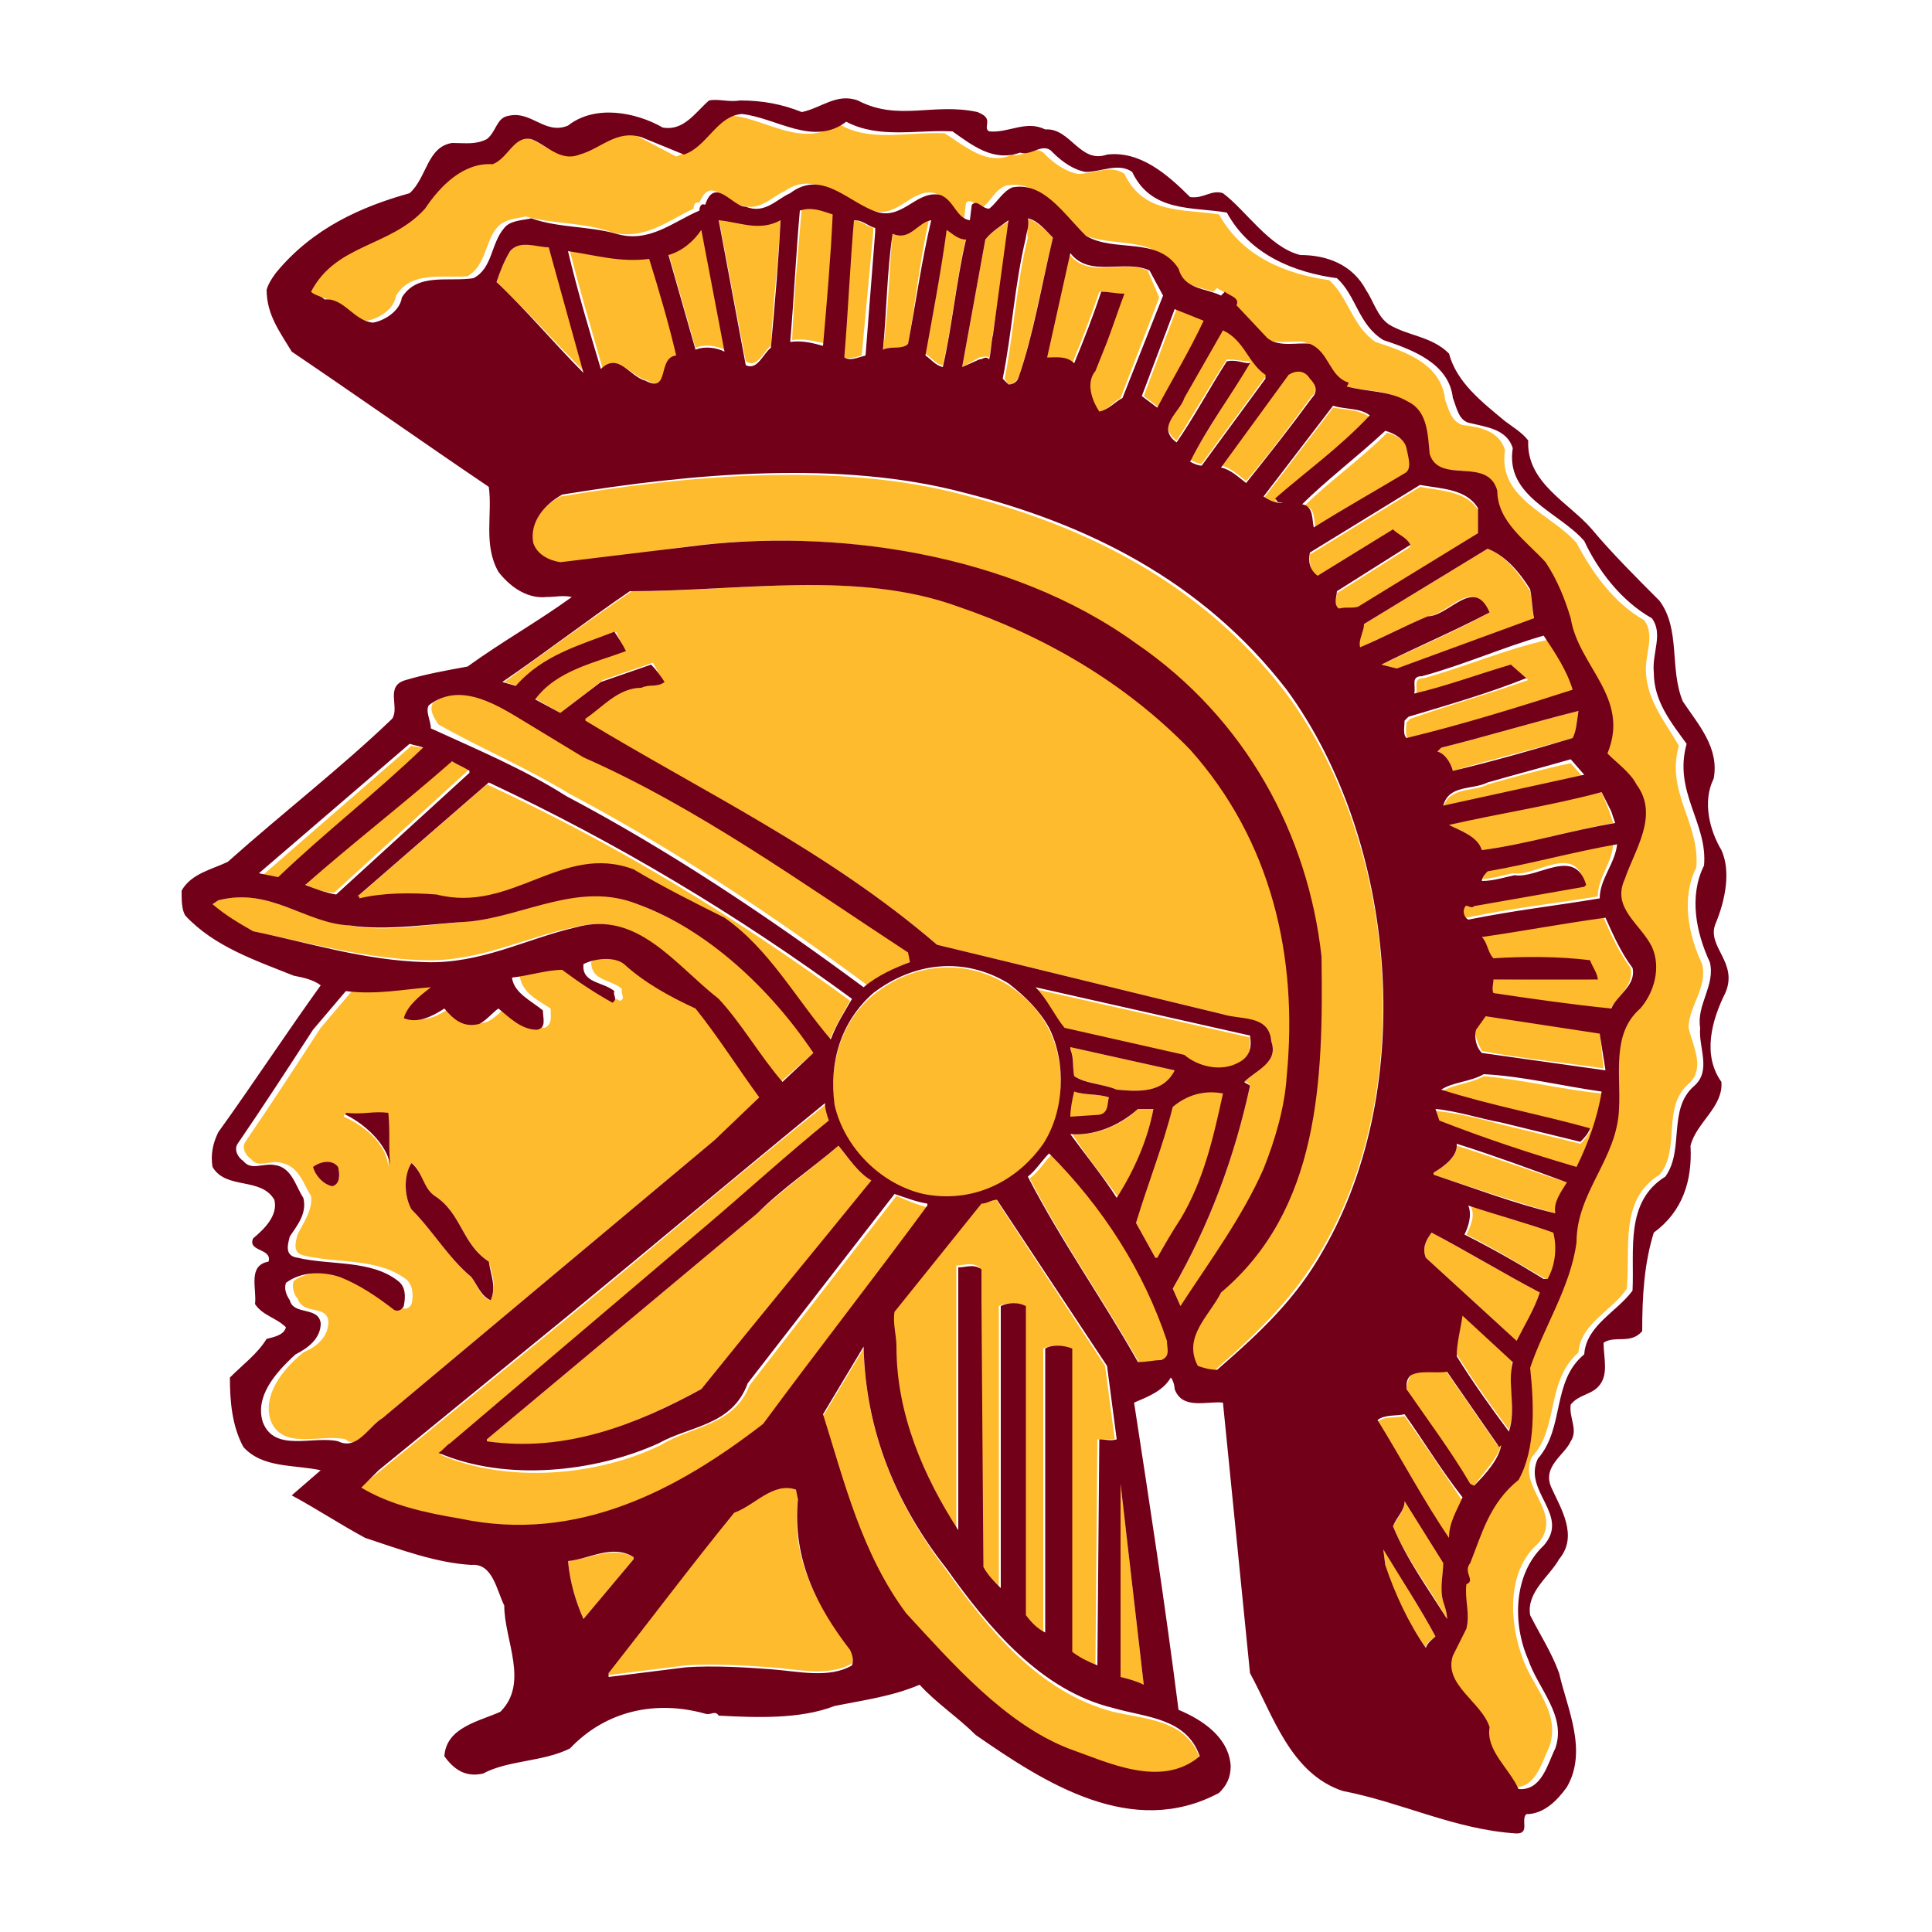 <?xml version="1.0" encoding="utf-8"?>
<!-- Generator: Adobe Illustrator 19.1.0, SVG Export Plug-In . SVG Version: 6.00 Build 0)  -->
<!DOCTYPE svg PUBLIC "-//W3C//DTD SVG 1.1//EN" "http://www.w3.org/Graphics/SVG/1.1/DTD/svg11.dtd">
<svg version="1.1" xmlns="http://www.w3.org/2000/svg" xmlns:xlink="http://www.w3.org/1999/xlink" x="0px" y="0px"
	 viewBox="33 -33 100 100" enable-background="new 33 -33 100 100" xml:space="preserve">

<g id="AREA_2">
	<g>
		<path fill="#FDBB2D" d="M121.1,16.9c-0.7-1.5-1.1-3.4-0.3-5c0.2-2.3-1.6-3.9-0.9-6.3c-0.7-1.2-1.6-2.3-1.7-3.7
			c-0.1-1,0.5-2-0.1-2.8c-1.6-0.9-2.7-2.5-3.5-4c-1.3-1.5-4.1-2.3-3.7-4.8c-0.3-1-1.3-1.2-2.2-1.3c-0.6-0.2-0.7-0.8-0.9-1.3
			c-0.2-1.9-2.1-2.5-3.6-3c-1.2-0.8-1.4-2.3-2.4-3.2c-2.2-0.3-4.5-1.2-5.7-3.4c-1.9-0.3-3.9,0-4.9-2.1c-0.7-0.5-1.6,0-2.4,0
			c-0.6-0.1-1.2-0.5-1.7-1c-0.5-0.6-1.2,0.2-1.7,0c-1.3,0.6-2.4-0.4-3.5-1.1c-1.9-0.1-3.9,0.5-5.5-0.5c-1.8,1.3-3.7-0.2-5.4-0.4
			c-1.3,0.1-1.8,1.7-3,2.1L65.9-26c-1.3-0.4-2.2,0.6-3.2,0.9c-1,0.3-1.7-0.6-2.5-0.8c-0.9-0.1-1.2,1-2,1.3c-1.5-0.1-2.7,1.2-3.5,2.3
			c-1.8,2-4.5,1.7-5.9,4.3c0.2,0.1,0.5,0.2,0.7,0.4c1,0,1.6,1.1,2.5,1.2c0.6-0.1,1.4-0.6,1.5-1.3c0.8-1.3,2.4-0.9,3.7-1
			c1-0.6,0.9-1.9,1.6-2.6c0.4-0.4,1.1-0.4,1.4-0.5c1.4,0.4,3,0.3,4.4,0.8c1.7,0.5,3-0.6,4.3-1.2c0-0.2,0.1-0.4,0.3-0.3
			c0.6-1.5,1.4,0.1,2.1,0.1c1,0.4,1.6-0.4,2.3-0.7c1.7-1.2,3.1,0.7,4.6,1c1.3,0.4,2-1.2,3.2-0.9c0.6,0.3,0.8,1.2,1.5,1.3l0.1-0.8
			c0.3-0.3,0.6,0.3,0.9,0.2c0.4-0.3,0.6-0.9,1.2-1.1c1.6-0.3,2.7,1.3,3.7,2.4c1.5,0.9,3.7,0.1,4.8,1.7c0.3,1.1,1.4,1.1,2.2,1.4
			l0.2-0.2c0.2,0.2,0.8,0.3,0.6,0.7l1.7,1.8c0.6,0.5,1.5,0.2,2.2,0.3c1,0.4,1,1.8,2,2c0,0.1-0.1,0.1-0.1,0.2
			c1.1,0.4,2.2,0.2,3.2,0.8c1,0.5,1,1.7,1.1,2.7c0.5,1.7,3,0.2,3.5,1.9c-0.1,1.6,1.5,2.5,2.5,3.7c0.6,0.9,0.9,1.9,1.3,2.9
			c0.4,2.4,3.1,4.1,1.9,7c0.5,0.5,1.2,1.1,1.5,1.6c1.2,1.6-0.2,3.4-0.6,4.9c-0.7,1.5,0.8,2.3,1.4,3.5c0.5,1.1,0.1,2.3-0.6,3.2
			c-1.5,1.3-1,3.4-1.1,5.2c-0.1,2.5-2.2,4.3-2.2,6.9c-0.3,2.3-1.7,4.4-2.4,6.5c0.2,1.9,0.3,4.1-0.6,5.8c-1.5,1.2-1.9,2.7-2.5,4.3
			c-0.4,0.4,0.3,0.9-0.2,1.1c-0.2,0.8,0.1,1.5,0,2.3l-0.7,1.4c-0.5,1.6,1.5,2.4,1.9,3.7c-0.2,1.2,1.1,2.1,1.5,3.2
			c1.2,0.1,1.5-1.3,1.9-2.1c0.6-1.8-0.9-3.1-1.4-4.6c-0.7-1.9-0.8-4.5,0.8-5.9c1.4-1.6-1.1-2.9-0.3-4.5c1.4-1.5,0.7-3.9,2.4-5.4
			c0.1-1.5,1.8-2.2,2.5-3.3c0.2-2.1-0.4-4.6,1.7-5.9c1.1-1.3,0.1-3.5,1.5-4.7c0.9-0.8,0.2-2,0-2.9C120.4,19.1,121.4,18.1,121.1,16.9
			z"/>
		<path fill="#FDBB2D" d="M76.2-22c-0.6-0.2-1.1-0.4-1.7-0.2c-0.2,2.2-0.4,4.5-0.5,6.8c0.7-0.1,1.3,0.1,1.8,0.2
			C75.9-17.5,76.1-19.8,76.2-22z"/>
		<path fill="#FDBB2D" d="M72.9-15.1c0.1-2.2,0.4-4.4,0.5-6.6c-1.1,0.7-2.1,0.1-3.2,0l1.4,7.4C72.2-13.9,72.5-14.8,72.9-15.1z"/>
		<path fill="#FDBB2D" d="M85.2-13.1c0.2,0,0.3-0.1,0.5-0.3c0.8-2.4,1.2-4.9,1.8-7.3c-0.4-0.4-0.8-0.8-1.3-1c0.1,0.4-0.1,0.7,0,1
			c-0.6,2.4-0.7,4.8-1.2,7.3L85.2-13.1z"/>
		<path fill="#FDBB2D" d="M79.2-20.9c-0.2,2-0.2,4-0.5,6c0.4-0.2,1,0,1.3-0.3c0.4-2.2,0.6-4.3,1.1-6.5C80.5-21.5,80-20.5,79.2-20.9z
			"/>
		<path fill="#FDBB2D" d="M78.2-21l0-0.2c-0.4-0.1-0.6-0.4-1.1-0.4c-0.2,2.3-0.3,4.7-0.5,7.1c0.3,0.1,0.7,0,1-0.1L78.2-21z"/>
		<path fill="#FDBB2D" d="M84-20.6L82.8-14l0.9-0.5c0.1,0,0.3-0.1,0.5,0c0.1-0.4,0.1-0.9,0.2-1.3l0.9-5.8C84.8-21.3,84.3-21,84-20.6
			z"/>
		<path fill="#FDBB2D" d="M67.6-19.9l1.4,4.9c0.5-0.2,1.1-0.1,1.5,0.1l-1.2-6.3C68.8-20.6,68.3-20.1,67.6-19.9z"/>
		<path fill="#FDBB2D" d="M80.9-14.7c0.3,0.2,0.6,0.6,0.9,0.6c0.5-2.2,0.7-4.5,1.2-6.6c-0.4,0-0.6-0.4-1-0.5
			C81.7-19,81.3-16.8,80.9-14.7z"/>
		<path fill="#FDBB2D" d="M61.4-20.2c-0.6-0.1-1.5-0.4-2,0.2c-0.3,0.5-0.5,1-0.7,1.6c1.6,1.5,3.1,3.2,4.6,4.7L61.4-20.2z"/>
		<path fill="#FDBB2D" d="M62.5-20c0.5,2,1.1,4,1.7,6.1c0.8-0.8,1.5,0.4,2.3,0.6c1.3,0.7,0.6-1.2,1.6-1.3c-0.5-1.7-0.9-3.4-1.4-5.1
			C65.2-19.4,63.8-19.8,62.5-20z"/>
		<path fill="#FDBB2D" d="M88.3-19.9l-1.2,5.4c0.4,0,1.1-0.1,1.4,0.3c0.5-1.2,1-2.5,1.4-3.7c0.4,0,0.8,0.1,1.2,0.1
			c-0.3,0.8-0.6,1.7-0.9,2.5c-0.2,0.5-0.4,1-0.6,1.5c-0.5,0.6-0.1,1.5,0.2,2.1c0.5,0,0.8-0.5,1.2-0.7l2-5.2L92.4-19
			C91.1-19.6,89.3-18.5,88.3-19.9z"/>
		<path fill="#FDBB2D" d="M92.2-12.5l0.8,0.6c0.8-1.5,1.6-3.1,2.5-4.6L93.9-17L92.2-12.5z"/>
		<path fill="#FDBB2D" d="M96.3-16l-2,3.5c-0.2,0.7-1.5,1.5-0.4,2.3c0.9-1.4,1.7-2.8,2.6-4.2c0.4,0,0.8,0.1,1.2,0.1
			c-1,1.7-2.1,3.4-3.1,5.1c0.2,0.1,0.4,0.2,0.6,0.2l3.3-4.5v-0.3C97.5-14.3,97.3-15.5,96.3-16z"/>
		<path fill="#FDBB2D" d="M99.7-13.7l-3.5,4.8c0.5,0.1,0.9,0.5,1.3,0.8c1.2-1.4,2.3-2.9,3.4-4.4c0.4-0.3,0-0.8-0.1-1.1
			C100.6-14,100-13.9,99.7-13.7z"/>
		<path fill="#FDBB2D" d="M98.4-7.2c0.3,0.2,0.7,0.4,1,0.3v0h-0.2v0c-0.1,0-0.1-0.2-0.2-0.2c1.5-1.5,3.3-2.6,4.9-4.3
			c-0.5-0.4-1.3-0.4-1.9-0.5L98.4-7.2z"/>
		<path fill="#FDBB2D" d="M104.8-10.6c-1.4,1.4-3.1,2.6-4.3,3.8c0.6,0,0.5,0.8,0.6,1.2c1.5-1,3.1-1.9,4.7-2.8
			c0.4-0.3,0.2-0.9,0.2-1.3C105.8-10.2,105.2-10.5,104.8-10.6z"/>
		<path fill="#FDBB2D" d="M99.5,2.8C95.1-2.9,89.1-5.8,82.8-7.4c-6.4-1.7-14.2-1-20.8,0.1c-0.9,0.5-1.7,1.4-1.5,2.5
			c0.3,0.6,0.9,0.9,1.4,1l6.6-0.9c7.5-1,16.7,0.3,23.2,5c5.7,3.9,8.8,9.9,9.6,16.2c0,6.5-0.1,13.2-5.2,17.4c-0.6,1.2-2,2.4-1.2,3.8
			c0.3,0.1,0.6,0.3,1,0.2c2.3-2,4.1-3.8,5.5-6.2C106.4,23.2,105.3,10.5,99.5,2.8z"/>
		<path fill="#FDBB2D" d="M106.5-7.8l-5.7,3.5c0,0.5,0,0.9,0.4,1.2l3.9-2.4c0.3,0.3,0.7,0.4,0.9,0.8l-3.8,2.4c0,0.2-0.2,0.6,0.1,0.9
			c0.3,0,0.7,0,1-0.1l6.2-3.8v-1.3C108.9-7.6,107.5-7.6,106.5-7.8z"/>
		<path fill="#FDBB2D" d="M110-4.6l-6.4,3.9c-0.1,0.4-0.3,0.8-0.2,1.2c1.2-0.5,2.3-1.1,3.5-1.6c1.1-0.1,2.3-2.1,3.2-0.2
			c-1.8,1-3.7,1.8-5.6,2.7l0.8,0.2l7.1-2.5c-0.1-0.5-0.1-1-0.2-1.5C111.7-3.2,111-4.2,110-4.6z"/>
		<path fill="#FDBB2D" d="M99.7,22.7c0.6-6.2-0.8-12.2-5-16.9c-3.4-3.5-7.6-5.9-12-7.4c-5.2-1.9-11.3-0.8-17-0.8
			c-2.2,1.5-4.4,3.1-6.6,4.7l0.7,0.2c1.4-1.6,3.3-2,5.1-2.8C65,0,65.2,0.3,65.3,0.6c-1.6,0.7-3.6,1.1-4.7,2.5L62,3.9l2.2-1.7
			l2.6-0.9C67,1.7,67.2,2,67.3,2.3c-0.3,0.3-0.8,0.1-1.2,0.3c-1.2,0-1.9,1-2.9,1.6v0.1C69.4,8,75.8,11,81.5,15.9
			c5,1.2,9.8,2.4,14.8,3.6c0.9,0.4,2.4,0,2.5,1.4c0.4,1.1-0.8,1.5-1.4,2.1c0.1,0,0.2,0,0.3,0.2c-0.8,3.7-2.1,7.2-4,10.5l0.4,0.9
			c1.6-2.2,3.2-4.6,4.3-7C99,26,99.5,24.4,99.7,22.7z"/>
		<path fill="#FDBB2D" d="M106.7,2.1c-0.6,0-0.3,0.5-0.4,0.9c1.7-0.4,3.3-1,5-1.5l0.8,0.7c-2,0.7-4.1,1.3-6.1,2l-0.2,0.2
			c0,0.3-0.1,0.6,0.1,0.9c2.9-0.8,5.8-1.6,8.8-2.4c-0.3-1-0.9-1.9-1.5-2.8C110.9,0.6,108.9,1.5,106.7,2.1z"/>
		<path fill="#FDBB2D" d="M62.5,8.1c5.3,2.8,10.4,6.2,15.4,9.9c0.7-0.6,1.5-0.9,2.4-1.3l-0.1-0.5c-5.5-3.6-10.9-7.5-16.8-10.1
			l-2.8-1.7c-1.5-0.8-3.5-2.3-5.2-1c-0.2,0.4,0.1,0.8,0.3,1.1C57.8,5.7,60.2,6.7,62.5,8.1z"/>
		<path fill="#FDBB2D" d="M107.4,5.9c0.4,0.1,0.7,0.6,0.8,1c2-0.6,4.1-1.1,6.2-1.7c0.2-0.4,0.2-0.9,0.3-1.4
			c-2.4,0.6-4.7,1.3-7.1,1.9L107.4,5.9z"/>
		<path fill="#FDBB2D" d="M55,5.8c-0.2-0.2-0.5-0.1-0.7-0.2l-7.7,6.7l1,0.2C49.9,10.1,52.5,8.2,55,5.8z"/>
		<path fill="#FDBB2D" d="M57.2,6.8c-0.3-0.1-0.6-0.3-0.9-0.5c-2.5,2.2-5,4.2-7.6,6.4c0.5,0.3,1,0.5,1.6,0.5l6.9-6.3V6.8z"/>
		<path fill="#FDBB2D" d="M110,7.6c-0.7,0.4-2,0.1-2.3,1.2l7.3-1.5l-0.7-0.8C112.9,6.8,111.4,7.2,110,7.6z"/>
		<path fill="#FDBB2D" d="M55.5,13.4c3.9,1,6.5-2.7,10.2-1.3c1.5,0.9,3.1,1.7,4.7,2.5c2.4,1.6,3.8,4.2,5.5,6.3
			c0.3-0.7,0.7-1.4,1.1-2.1c-6-4.4-12.3-8.2-18.8-11.2l-6.8,5.9v0.1C52.7,13.3,54.1,13.3,55.5,13.4z"/>
		<path fill="#FDBB2D" d="M115.9,8c-2.6,0.6-5.3,1-7.9,1.7c0.6,0.3,1.5,0.6,1.7,1.3c2.3-0.3,4.5-1,6.8-1.4L116.3,9L115.9,8z"/>
		<path fill="#FDBB2D" d="M109.6,12.5c0.6,0,1.2-0.2,1.7-0.3c1.2,0.2,3.2-1.6,3.7,0.5l-0.1,0.1l-5.7,1c-0.2,0.2-0.3-0.2-0.5,0.1
			c0,0.3,0,0.5,0.2,0.6c2.4-0.5,4.3-0.7,6.8-1.1c0-1,0.8-1.8,0.8-2.8c-2.3,0.4-4.4,1-6.7,1.4C109.8,12.2,109.6,12.3,109.6,12.5z"/>
		<path fill="#FDBB2D" d="M62.7,15c3.2-0.9,5.2,2,7.4,3.7c1.2,1.3,2.1,3,3.3,4.3l1.7-1.5c-2.1-3.3-5.5-6.4-9.1-7.7
			c-3-1.3-5.8,0.6-8.7,0.9c-1.9,0.1-4.3,0.6-6.2,0.2c-2.4-0.2-4.2-2-6.8-1.3l-0.3,0.2c0.6,0.6,1.3,1,2.1,1.4
			c2.9,0.6,5.7,1.4,8.8,1.5C57.8,16.8,60.2,15.5,62.7,15z"/>
		<path fill="#FDBB2D" d="M117.4,17.1c-0.6-0.8-1-1.7-1.4-2.6c-2.2,0.2-4.3,0.6-6.4,1c0.3,0.3,0.3,0.8,0.6,1.1c1.6,0,3.4,0,5,0.1
			c0.1,0.3,0.5,0.7,0.4,1c-1.8-0.1-3.7,0-5.4,0c0,0.2,0,0.5,0,0.7c2,0.3,4.1,0.6,6.1,0.9C116.7,18.6,117.6,18,117.4,17.1z"/>
		<path fill="#FDBB2D" d="M52.8,40.4L70,26l2.7-2.3c-1.2-1.5-2.2-3.1-3.3-4.6c-1.3-0.6-2.6-1.3-3.7-2.3c-0.5-0.5-1.6-0.4-2.1,0
			c0,1,1.1,0.9,1.6,1.4c-0.1,0.2,0.2,0.5-0.1,0.6c-0.9-0.4-1.8-1.1-2.6-1.7c-0.9,0-1.8,0.3-2.6,0.4c0.1,0.9,1,1.3,1.6,1.7
			c0,0.4,0.1,0.8-0.3,1c-0.7,0-1.4-0.6-2-1.1c-0.3,0.3-0.6,0.6-1,0.8c-0.8,0.2-1.4-0.2-1.8-0.8c-0.6,0.4-1.4,0.9-2.1,0.5
			c0.2-0.6,0.9-1.2,1.4-1.6c-1.4,0.1-2.8,0.4-4.4,0.2l-1.7,2c-1.3,2-2.6,4-3.9,5.9c-0.2,0.3,0,0.7,0.3,0.9c0.4,0.5,1,0,1.6,0.2
			c0.9,0.2,1.1,1.1,1.5,1.7c0.1,0.7-0.4,1.4-0.7,2c-0.1,0.4-0.3,1,0.4,1.1c1.7,0.4,3.7,0.1,5.2,1.2c0.4,0.3,0.4,0.9,0.3,1.3
			c-0.1,0.2-0.3,0.3-0.5,0.2c-0.8-0.6-1.8-1.3-2.8-1.7c-0.9-0.3-2.1-0.2-2.8,0.3c-0.1,0.3,0,0.7,0.2,0.9c0.3,0.9,1.5,0.3,1.6,1.2
			c0,0.8-0.6,1.3-1.3,1.6c-1.1,0.9-2.1,2.2-1.7,3.5c0.6,1.6,2.6,0.7,3.9,1C51.5,42.1,52.1,40.8,52.8,40.4z M50.2,28.4
			c-0.5-0.1-0.9-0.6-1-1c0.4-0.3,1-0.4,1.3,0C50.6,27.8,50.6,28.3,50.2,28.4z M53.1,27.4c-0.1-1.2-1.2-2.1-2.3-2.6v-0.1
			c0.8,0.1,1.4-0.1,2.2,0C53.2,25.6,53.1,26.5,53.1,27.4z M54.3,27.2c0.6,0.4,0.5,1.3,1.2,1.7c1.4,0.9,1.4,2.5,2.8,3.4
			c0.2,0.7,0.4,1.3,0.1,2c-0.5-0.1-0.7-0.8-1-1.2c-1.2-1-2-2.4-3.1-3.5C53.9,28.9,53.9,27.9,54.3,27.2z"/>
		<path fill="#FDBB2D" d="M85.2,18c-2.2-1.4-4.9-1.2-7,0.5c-1.7,1.4-2.3,3.6-2,5.8c0.5,2.2,2.4,4.1,4.6,4.6c2.4,0.5,4.7-0.6,6.2-2.6
			c1.1-1.6,1.2-4.2,0.3-6C86.8,19.3,86.1,18.6,85.2,18z"/>
		<path fill="#FDBB2D" d="M97.1,22.1c0.6-0.3,0.6-0.8,0.6-1.4l-11.1-2.5c0.6,0.6,1,1.4,1.5,2.1l6.1,1.4C95,22.3,96.2,22.6,97.1,22.1
			z"/>
		<path fill="#FDBB2D" d="M115.8,20.4l-5.9-0.9l-0.5,0.7c-0.1,0.4,0.1,0.8,0.3,1.2c2.1,0.4,4.3,0.6,6.3,0.9L115.8,20.4z"/>
		<path fill="#FDBB2D" d="M93.8,22.4c-1.8-0.4-3.6-0.8-5.4-1.2l0,0.1c0.2,0.4,0.1,0.9,0.2,1.4c0.7,0.4,1.5,0.4,2.2,0.7
			C91.9,23.5,93.2,23.6,93.8,22.4z"/>
		<path fill="#FDBB2D" d="M115.9,23.6c-2-0.2-4-0.7-6.1-0.9c-0.7,0.4-1.5,0.4-2.2,0.8c2.5,0.8,5.1,1.3,7.7,2
			c-0.1,0.3-0.3,0.5-0.5,0.7l-4.1-1c-1.1-0.3-2.3-0.6-3.4-0.7l0.2,0.6c2.3,0.8,4.7,1.7,7,2.5C115.2,26.3,115.7,24.9,115.9,23.6z"/>
		<path fill="#FDBB2D" d="M90.4,23.8c-0.6-0.2-1.2-0.1-1.8-0.3c-0.1,0.4-0.3,0.9-0.2,1.3l1.6,0C90.4,24.6,90.4,24.2,90.4,23.8z"/>
		<path fill="#FDBB2D" d="M96.3,23.6c-1-0.3-1.9,0.1-2.6,0.7c-0.6,2-1.4,4-1.9,6l1,1.8h0.1c0.4-0.6,0.8-1.3,1.2-1.9
			C95.3,28.1,95.9,25.9,96.3,23.6z"/>
		<path fill="#FDBB2D" d="M81.1,29.5L81.1,29.5c-0.6-0.1-1.2-0.4-1.7-0.6l-7.6,9.8c-0.8,2.1-3,2.1-4.6,3.1c-3.3,1.6-7.9,2-11.4,0.5
			c0.1-0.1,0.4-0.4,0.6-0.5l13.2-11.3c2.1-1.7,4.2-3.7,6.3-5.4c0-0.3-0.1-0.6-0.2-0.9c-4.4,3.5-8.8,7.3-13.3,11l-9.8,8L51.6,44
			c1.6,0.9,3.3,1.3,5.1,1.6c6.2,1.4,11.3-1.4,15.9-4.8C75.4,37,78.3,33.2,81.1,29.5z"/>
		<path fill="#FDBB2D" d="M92.7,24.4h-0.8c-0.9,0.9-2.3,1.4-3.4,1.3c0.7,1.1,1.6,2.2,2.4,3.3C91.7,27.6,92.4,26,92.7,24.4z"/>
		<path fill="#FDBB2D" d="M76.4,26.3c-1.4,1.2-2.9,2.3-4.2,3.5l-14,11.7l0,0.1c4.1,0.7,7.7-0.9,11.1-2.7c3-3.7,5.9-7.1,8.8-10.8
			C77.4,27.7,76.9,26.9,76.4,26.3z"/>
		<path fill="#FDBB2D" d="M108.4,26.3L108.4,26.3c0,0.6-0.7,1.1-1.2,1.4v0.1c2.1,0.7,4.2,1.4,6.3,2c0-0.6,0.3-1.1,0.6-1.6
			C112.2,27.6,110.3,26.9,108.4,26.3z"/>
		<path fill="#FDBB2D" d="M87.4,26.8c-0.4,0.4-0.6,0.8-1.1,1.2c1.7,3.3,3.9,6.4,5.7,9.6c0.4,0,0.8-0.1,1.2-0.1
			c0.5-0.2,0.3-0.6,0.3-1C92.3,32.9,90.2,29.6,87.4,26.8z"/>
		<path fill="#FDBB2D" d="M89.7,53.2l0.1-11.7c0.3,0,0.6,0,0.9,0l-0.5-3.8L84.5,29c-0.3,0-0.5,0.2-0.8,0.2l-4.5,5.6
			c0,0.6,0.1,1.2,0.1,1.8c0,3.5,1.5,6.7,3.2,9.5l0-13.6c0.4,0,0.8-0.2,1.2,0.1v1.6l0.1,13.8c0.2,0.4,0.6,0.8,0.9,1.1V34.6
			c0.4-0.2,0.9-0.2,1.3,0v16.1c0.3,0.4,0.7,0.6,1,0.9V36.8c0.4-0.2,0.9-0.2,1.3,0v15.7C88.8,52.8,89.2,53,89.7,53.2z"/>
		<path fill="#FDBB2D" d="M113.2,33.2c0.4-0.7,0.5-1.7,0.3-2.4c-1.5-0.5-3-0.9-4.4-1.4c0.3,0.5,0,1.1-0.2,1.5
			c1.4,0.7,2.7,1.5,4.1,2.3H113.2z"/>
		<path fill="#FDBB2D" d="M112.7,33.9c-1.9-1-3.7-2.1-5.6-3.1c-0.3,0.4-0.5,0.8-0.3,1.3l4.7,4.3C111.9,35.6,112.4,34.8,112.7,33.9z"
			/>
		<path fill="#FDBB2D" d="M108.7,35c-0.1,0.7-0.3,1.4-0.3,2.1c0.8,1.3,1.8,2.7,2.7,3.9c0.4-1.2-0.1-2.5,0.2-3.7L108.7,35z"/>
		<path fill="#FDBB2D" d="M82,48.3c-2.6-3.4-4.2-7.2-4.3-11.5l-2.1,3.5c1.1,3.6,2,7.3,4.3,10.3c2.4,2.5,5.1,5.6,8.4,7
			c2,0.6,4.8,2,6.8,0.4c-0.7-2-2.8-2-4.5-2.4C86.8,54.6,84.2,51.4,82,48.3z"/>
		<path fill="#FDBB2D" d="M106,38.2c-0.1,0.2-0.2,0.5-0.2,0.7c1.1,1.7,2.3,3.3,3.3,4.9l0.2,0.1c0.5-0.7,1.2-1.4,1.4-2.1l-0.2,0
			l-2.7-3.9C107.3,38.1,106.5,37.8,106,38.2z"/>
		<path fill="#FDBB2D" d="M105.7,40.3c-0.5,0.1-1.1,0-1.4,0.3c1.3,2,2.4,4.1,3.7,6.2c0-0.8,0.4-1.5,0.7-2.1
			C107.7,43.2,106.7,41.7,105.7,40.3z"/>
		<path fill="#FDBB2D" d="M91,53.8c0.4,0.1,0.8,0.2,1.2,0.4l-1.2-10.4L91,53.8z"/>
		<path fill="#FDBB2D" d="M74.3,44.5L74.2,44c-1.3-0.4-2.2,0.8-3.2,1.2c-2.2,2.7-4.3,5.5-6.5,8.3v0.2l4-0.5c1.4-0.1,3,0,4.4,0.1
			c1.4,0.1,3,0.5,4.2-0.2c0.1-0.3,0-0.6-0.1-0.8C75.3,50.1,73.9,47.7,74.3,44.5z"/>
		<path fill="#FDBB2D" d="M107.7,47.9l-2-3.2c0,0.5-0.4,0.9-0.6,1.3c0.7,1.7,1.9,3.2,2.8,4.8c0-0.3-0.1-0.6-0.2-0.9
			C107.5,49.2,107.7,48.5,107.7,47.9z"/>
		<path fill="#FDBB2D" d="M104.7,48c0.4,1.5,1.2,3,2.1,4.3c0-0.3,0.3-0.4,0.5-0.6c-0.8-1.5-1.8-3-2.7-4.5L104.7,48z"/>
		<path fill="#FDBB2D" d="M65.8,47.6c-1.1-0.6-2.3,0.1-3.4,0.2c0.1,1.1,0.4,2.1,0.8,3l2.6-3.1V47.6z"/>
	</g>
</g>
<g id="AREA_1">
	<path fill="#720018" d="M121.8,14.8c0.5-1.2,0.8-2.7,0.3-3.8c-0.6-1-1-2.5-0.4-3.7c0.3-1.6-0.8-2.8-1.6-4c-0.7-1.7-0.1-3.7-1.2-5.2
		c-1.2-1.2-2.5-2.5-3.5-3.7c-1.2-1.4-3.4-2.4-3.3-4.6c-0.3-0.4-0.8-0.7-1.2-1c-1.2-1-2.5-2-2.9-3.5c-0.9-0.9-2.1-0.9-3.1-1.5
		c-0.6-0.4-0.8-1.2-1.2-1.8c-0.7-1.3-2-1.8-3.4-1.8c-1.6-0.4-2.8-2.3-4-3.2c-0.6-0.2-1,0.3-1.7,0.2c-1.2-1.2-2.6-2.4-4.3-2.2
		c-1.4,0.5-1.9-1.4-3.2-1.3c-1-0.5-1.9,0.2-2.9,0.1c-0.2-0.1-0.1-0.3-0.1-0.5c0-0.3-0.3-0.4-0.5-0.5c-2.3-0.5-4.1,0.5-6.2-0.6
		c-1.1-0.4-1.9,0.4-2.9,0.6c-1-0.4-2-0.6-3.2-0.6c-0.6,0.1-1.1-0.1-1.6,0c-0.7,0.6-1.3,1.6-2.4,1.4c-1.4-0.8-3.5-1.2-4.9-0.1
		c-1.2,0.5-1.9-0.8-3.1-0.5c-0.6,0.1-0.6,0.8-1.1,1.2c-0.6,0.3-1.1,0.2-1.8,0.2c-1.3,0.2-1.3,1.8-2.2,2.6c-2.5,0.7-5,1.8-6.9,4.1
		c0,0-0.4,0.5-0.5,0.9c0,1.3,0.7,2.2,1.3,3.2c3.4,2.3,6.8,4.7,10.2,7c0.2,1.4-0.3,3,0.5,4.4c0.7,0.9,1.6,1.4,2.5,1.3
		c0.5,0,0.8-0.1,1.3,0c-1.8,1.3-3.6,2.3-5.4,3.6c-1.1,0.2-2.2,0.4-3.2,0.7c-1.1,0.3-0.3,1.4-0.7,2c-2.6,2.5-5.7,4.9-8.5,7.4
		c-0.8,0.4-1.9,0.6-2.4,1.5c0,0.5,0,1,0.2,1.3c1.5,1.6,3.6,2.3,5.6,3.1c0.5,0.1,1,0.2,1.4,0.5c-1.8,2.5-3.5,5.1-5.3,7.6
		c-0.3,0.6-0.4,1.2-0.3,1.8c0.7,1.2,2.5,0.5,3.2,1.7c0.2,0.8-0.5,1.5-1.1,2c-0.3,0.7,1,0.5,0.8,1.2c-1.1,0.2-0.6,1.4-0.7,2.2
		c0.4,0.6,1.1,0.7,1.6,1.2c-0.1,0.4-0.6,0.5-1,0.6c-0.5,0.8-1.2,1.3-1.9,2c0,1.2,0.1,2.5,0.7,3.6c1,1.1,2.6,0.9,4,1.2l-1.5,1.3
		c1.3,0.7,2.5,1.5,3.8,2.2c1.8,0.6,3.7,1.3,5.5,1.4c1.1-0.1,1.3,1.3,1.7,2.1c0,1.8,1.3,4-0.2,5.5c-1.1,0.5-2.8,0.8-2.9,2.3
		c0.5,0.7,1.1,1.1,2,0.9c1.3-0.7,3.1-0.6,4.5-1.3c1.9-2,4.5-2.5,7-1.8c0.3,0.1,0.5-0.2,0.7,0.1c1.9,0.1,4.2,0.2,6-0.5
		c1.5-0.3,3-0.5,4.4-1.1c0.8,0.9,2,1.7,2.9,2.6c3.6,2.5,8.1,5.4,12.6,3c0.4-0.4,0.6-0.8,0.6-1.4c-0.1-1.5-1.5-2.4-2.7-2.9
		c-0.7-5.5-1.5-10.7-2.3-15.9c0.7-0.3,1.5-0.6,1.9-1.3c0.1,0.1,0.2,0.4,0.2,0.6c0.4,1.1,1.7,0.6,2.5,0.7l1.4,14
		c1.2,2.2,2.1,5.2,4.8,6.1c3.1,0.6,5.8,2,9,2.2c0.7,0,0.2-0.7,0.5-1c0.9,0,1.6-0.7,2.1-1.4c1.1-1.9,0-4.1-0.4-5.9
		c-0.4-1.1-1-2-1.5-3c-0.2-1.2,1-2,1.5-2.9c1-1.2,0.1-2.6-0.4-3.7c-0.5-1.1,0.7-1.7,1-2.4c0.4-0.6-0.1-1.2,0-1.9
		c0.4-0.5,1-0.5,1.4-0.9c0.6-0.6,0.3-1.5,0.3-2.3c0.6-0.4,1.4,0.1,2-0.6c0-1.8,0.1-3.5,0.6-5.1c1.5-1.1,2-2.7,1.9-4.5
		c0.3-1.2,1.7-2,1.6-3.3c-1-1.4-0.5-3.2,0.2-4.6C123,16.8,121.3,16,121.8,14.8z M58.7-18.4c0.2-0.6,0.4-1.1,0.7-1.6
		c0.5-0.6,1.4-0.2,2-0.2l1.8,6.5C61.7-15.2,60.2-17,58.7-18.4z M70.5-14.8c-0.4-0.2-1-0.3-1.5-0.1l-1.4-4.9c0.7-0.2,1.3-0.7,1.7-1.3
		L70.5-14.8z M70.2-21.6c1.1,0.1,2.1,0.6,3.2,0c-0.1,2.1-0.3,4.4-0.5,6.6c-0.4,0.3-0.7,1.2-1.3,0.9L70.2-21.6z M68-14.6
		c-1,0.1-0.3,2-1.6,1.3c-0.8-0.2-1.4-1.5-2.3-0.6c-0.6-2-1.2-4-1.7-6.1c1.4,0.2,2.7,0.6,4.2,0.4C67.1-18,67.6-16.3,68-14.6z
		 M55.2,3.5c1.7-1.3,3.7,0.1,5.2,1l2.8,1.7c5.9,2.6,11.3,6.5,16.8,10.1l0.1,0.5c-0.8,0.3-1.7,0.7-2.4,1.3c-5-3.7-10.1-7.1-15.4-9.9
		c-2.2-1.4-4.6-2.4-7-3.5C55.3,4.3,55,3.8,55.2,3.5z M91.9,24.4h0.8c-0.3,1.6-1,3.2-1.9,4.6c-0.7-1.1-1.6-2.2-2.4-3.3
		C89.6,25.8,90.9,25.3,91.9,24.4z M88.4,24.8c0-0.4,0.1-0.9,0.2-1.3c0.6,0.2,1.2,0.1,1.8,0.3c-0.1,0.3,0,0.8-0.5,0.9L88.4,24.8z
		 M90.8,23.4c-0.7-0.3-1.6-0.3-2.2-0.7c-0.1-0.5,0-0.9-0.2-1.4l0-0.1c1.8,0.4,3.6,0.8,5.4,1.2C93.2,23.6,91.9,23.5,90.8,23.4z
		 M88.1,20.2c-0.5-0.6-0.9-1.5-1.5-2.1l11.1,2.5c0.1,0.6,0,1.1-0.6,1.4c-0.9,0.5-2.1,0.2-2.8-0.4L88.1,20.2z M87.3,20.2
		c0.9,1.8,0.8,4.3-0.3,6c-1.4,2-3.7,3.1-6.2,2.6c-2.2-0.5-4.1-2.4-4.6-4.6c-0.3-2.2,0.3-4.3,2-5.8c2.1-1.6,4.7-1.9,7-0.5
		C86.1,18.6,86.8,19.3,87.3,20.2z M87.1,36.8v14.7c-0.4-0.2-0.7-0.5-1-0.9V34.6c-0.4-0.2-0.9-0.2-1.3,0v14.6
		c-0.3-0.3-0.7-0.7-0.9-1.1l-0.1-13.8v-1.6c-0.4-0.3-0.8-0.1-1.2-0.1l0,13.6c-1.8-2.8-3.2-6-3.2-9.5c0-0.6-0.2-1.2-0.1-1.8l4.5-5.6
		c0.3,0,0.5-0.2,0.8-0.2l5.7,8.6l0.5,3.8c-0.3,0.1-0.6,0-0.9,0l-0.1,11.7c-0.5-0.2-0.9-0.4-1.3-0.7V36.8
		C88,36.6,87.4,36.6,87.1,36.8z M51.5,13.4l6.8-5.9c6.6,3.1,12.8,6.8,18.8,11.2c-0.4,0.7-0.8,1.3-1.1,2.1c-1.8-2.1-3.2-4.7-5.5-6.3
		c-1.6-0.8-3.2-1.6-4.7-2.5c-3.7-1.4-6.3,2.3-10.2,1.3c-1.3-0.1-2.8-0.1-4,0.2V13.4z M50.4,13.3c-0.6-0.1-1.1-0.3-1.6-0.5
		c2.5-2.2,5.1-4.2,7.6-6.4c0.3,0.2,0.6,0.3,0.9,0.5v0.1L50.4,13.3z M78.1,28.1c-3,3.7-5.9,7.2-8.8,10.8c-3.3,1.8-7,3.3-11.1,2.7
		l0-0.1l14-11.7c1.3-1.3,2.8-2.3,4.2-3.5C76.9,26.9,77.4,27.7,78.1,28.1z M54.2,5.5c0.3,0.1,0.5,0.1,0.7,0.2
		c-2.5,2.4-5.1,4.4-7.5,6.7l-1-0.2L54.2,5.5z M46.1,15.2c-0.7-0.4-1.4-0.8-2.1-1.4l0.3-0.2c2.7-0.7,4.5,1.2,6.8,1.3
		c1.9,0.3,4.3-0.1,6.2-0.2c2.9-0.3,5.7-2.1,8.7-0.9c3.6,1.3,6.9,4.4,9.1,7.7L73.5,23c-1.2-1.4-2.1-3-3.3-4.3
		c-2.3-1.8-4.2-4.6-7.4-3.7c-2.6,0.6-4.9,1.9-7.8,1.8C51.8,16.7,49,15.8,46.1,15.2z M50.5,41.6c-1.3-0.3-3.3,0.6-3.9-1
		c-0.4-1.3,0.6-2.5,1.7-3.5c0.6-0.3,1.3-0.8,1.3-1.6c-0.1-0.9-1.4-0.4-1.6-1.2c-0.2-0.3-0.3-0.6-0.2-0.9c0.8-0.6,1.9-0.6,2.8-0.3
		c1,0.4,1.9,1,2.8,1.7c0.2,0.1,0.4,0,0.5-0.2c0.1-0.5,0.1-1-0.3-1.3c-1.4-1.1-3.5-0.8-5.2-1.2c-0.7-0.1-0.5-0.7-0.4-1.1
		c0.4-0.6,0.9-1.2,0.7-2c-0.4-0.6-0.6-1.6-1.5-1.7c-0.6-0.1-1.2,0.3-1.6-0.2c-0.3-0.2-0.5-0.6-0.3-0.9c1.3-1.9,2.6-3.9,3.9-5.9
		l1.7-2c1.6,0.2,3-0.1,4.4-0.2c-0.5,0.4-1.2,0.9-1.4,1.6c0.7,0.3,1.5-0.1,2.1-0.5c0.5,0.6,1,1,1.8,0.8c0.4-0.2,0.7-0.6,1-0.8
		c0.6,0.5,1.2,1.1,2,1.1c0.5-0.1,0.3-0.6,0.3-1c-0.6-0.5-1.5-0.9-1.6-1.7c0.9-0.1,1.8-0.4,2.6-0.4c0.8,0.6,1.7,1.2,2.6,1.7
		c0.3-0.2,0-0.4,0.1-0.6c-0.6-0.5-1.7-0.4-1.6-1.4c0.6-0.3,1.6-0.4,2.1,0c1.1,1,2.4,1.7,3.7,2.3c1.2,1.5,2.2,3.1,3.3,4.6L70,26
		L52.8,40.4C52.1,40.8,51.5,42.1,50.5,41.6z M56.8,45.6c-1.8-0.3-3.6-0.7-5.1-1.6l0.9-0.9l9.8-8c4.5-3.7,8.9-7.4,13.3-11
		c0,0.3,0.1,0.6,0.2,0.9c-2.1,1.7-4.3,3.7-6.3,5.4L56.3,41.7c-0.2,0.1-0.4,0.4-0.6,0.5c3.5,1.5,8.1,1,11.4-0.5
		c1.6-0.9,3.8-0.9,4.6-3.1l7.6-9.8c0.6,0.2,1.1,0.4,1.7,0.5v0.1c-2.8,3.8-5.7,7.5-8.5,11.3C68.1,44.1,62.9,46.9,56.8,45.6z
		 M62.4,47.8c1.1-0.1,2.3-0.9,3.4-0.2v0.1l-2.6,3.1C62.8,49.9,62.5,48.9,62.4,47.8z M77.1,53.2c-1.2,0.7-2.8,0.3-4.2,0.2
		c-1.3-0.1-3-0.2-4.4-0.1l-4,0.5v-0.2c2.2-2.8,4.3-5.6,6.5-8.3c1.1-0.4,2-1.6,3.2-1.2l0.1,0.5c-0.3,3.1,1,5.6,2.7,7.8
		C77.1,52.6,77.2,52.9,77.1,53.2z M95.1,57.9c-2,1.7-4.8,0.3-6.8-0.4c-3.3-1.3-6-4.4-8.4-7c-2.3-3.1-3.2-6.8-4.3-10.3l2.1-3.5
		c0.1,4.4,1.7,8.2,4.3,11.5c2.2,3.1,4.9,6.3,8.6,7.2C92.3,55.9,94.4,55.9,95.1,57.9z M92.2,54.2c-0.4-0.2-0.8-0.3-1.2-0.4l0-10
		L92.2,54.2z M93.1,37.4c-0.4,0-0.7,0.1-1.2,0.1c-1.8-3.2-4-6.3-5.7-9.6c0.4-0.3,0.7-0.8,1.1-1.2c2.8,2.8,4.9,6.1,6.1,9.7
		C93.4,36.8,93.6,37.2,93.1,37.4z M92.9,32.1h-0.1l-1-1.8c0.6-2,1.4-4,1.9-6c0.7-0.6,1.6-0.9,2.6-0.7c-0.5,2.3-1,4.5-2.2,6.5
		C93.7,30.7,93.3,31.4,92.9,32.1z M94.1,34.6l-0.4-0.9c1.9-3.3,3.2-6.8,4-10.5c-0.1-0.1-0.2-0.1-0.3-0.2c0.6-0.6,1.8-1,1.4-2.1
		c-0.1-1.4-1.6-1.1-2.5-1.4c-5-1.2-9.8-2.4-14.8-3.6C75.8,11,69.4,8,63.3,4.3V4.2c0.9-0.6,1.7-1.6,2.9-1.6c0.4-0.2,0.8,0,1.2-0.3
		C67.2,2,67,1.7,66.7,1.4l-2.6,0.9L62,3.9l-1.3-0.7c1.1-1.5,3.1-1.9,4.7-2.5C65.2,0.3,65,0,64.8-0.3c-1.8,0.7-3.7,1.2-5.1,2.8
		L59,2.3c2.2-1.5,4.4-3.2,6.6-4.7c5.7,0,11.8-1.1,17,0.8c4.4,1.5,8.6,3.9,12,7.4c4.2,4.7,5.6,10.7,5,16.9c-0.1,1.6-0.6,3.3-1.2,4.8
		C97.3,30,95.6,32.3,94.1,34.6z M101.5,31.7c-1.4,2.5-3.2,4.2-5.5,6.2c-0.4,0-0.7-0.1-1-0.2c-0.8-1.5,0.6-2.6,1.2-3.8
		c5.1-4.3,5.3-11,5.2-17.4c-0.7-6.3-3.9-12.3-9.6-16.2c-6.5-4.7-15.7-6-23.2-5L62-3.9c-0.6-0.1-1.2-0.4-1.4-1
		c-0.2-1.1,0.6-2,1.5-2.5c6.7-1.1,14.4-1.8,20.8-0.1c6.3,1.6,12.3,4.5,16.7,10.2C105.3,10.5,106.4,23.2,101.5,31.7z M73.9-15.3
		c0.2-2.3,0.3-4.6,0.5-6.8c0.6-0.2,1.1,0,1.7,0.2c-0.1,2.2-0.3,4.5-0.5,6.8C75.2-15.2,74.6-15.4,73.9-15.3z M76.7-14.5
		c0.2-2.4,0.3-4.8,0.5-7.1c0.5,0,0.7,0.3,1.1,0.4l0,0.2l-0.5,6.4C77.4-14.5,77-14.3,76.7-14.5z M86.2-21.7c0.5,0.1,0.9,0.6,1.3,1
		c-0.6,2.5-1,5-1.8,7.3c-0.1,0.2-0.3,0.3-0.5,0.3l-0.3-0.3c0.5-2.5,0.6-4.8,1.2-7.3C86.1-20.9,86.3-21.3,86.2-21.7z M111.1,41.1
		c-0.9-1.2-1.9-2.6-2.7-3.9c0-0.7,0.2-1.4,0.3-2.1l2.6,2.4C111,38.6,111.5,39.9,111.1,41.1z M110.7,41.8c-0.1,0.7-0.8,1.5-1.4,2.1
		l-0.2-0.1c-1-1.7-2.2-3.3-3.3-4.9c0-0.3,0-0.5,0.2-0.7c0.5-0.3,1.3-0.1,1.9-0.2l2.7,3.9L110.7,41.8z M106.8,32.1
		c-0.2-0.5,0-0.9,0.3-1.3c1.9,1,3.7,2.1,5.6,3.1c-0.3,0.9-0.8,1.7-1.2,2.5L106.8,32.1z M108.8,30.9c0.2-0.4,0.4-1,0.2-1.5
		c1.5,0.5,3,0.9,4.4,1.4c0.2,0.8,0.1,1.7-0.3,2.4h-0.2C111.6,32.4,110.2,31.6,108.8,30.9z M113.5,29.8c-2.1-0.5-4.2-1.3-6.3-2v-0.1
		c0.5-0.3,1.2-0.8,1.2-1.4l0-0.1c1.9,0.6,3.8,1.3,5.7,2C113.8,28.7,113.4,29.2,113.5,29.8z M107.5,25l-0.2-0.6
		c1.1,0.1,2.3,0.5,3.4,0.7l4.1,1c0.2-0.2,0.4-0.4,0.5-0.7c-2.5-0.7-5.2-1.2-7.7-2c0.6-0.4,1.5-0.4,2.2-0.8c2,0.1,4,0.6,6.1,0.9
		c-0.2,1.3-0.7,2.7-1.3,3.9C112.2,26.7,109.8,25.9,107.5,25z M109.7,21.5c-0.3-0.3-0.4-0.8-0.3-1.2l0.5-0.7l5.9,0.9l0.3,1.9
		C114,22.1,111.8,21.8,109.7,21.5z M110.3,18.4c-0.1-0.2,0-0.5,0-0.7c1.7,0,3.6,0,5.4,0c0-0.3-0.3-0.7-0.4-1c-1.6-0.2-3.4-0.2-5-0.1
		c-0.3-0.3-0.3-0.8-0.6-1.1c2.1-0.3,4.2-0.7,6.4-1c0.4,0.9,0.8,1.8,1.4,2.6c0.2,0.9-0.8,1.4-1.1,2.1C114.4,19,112.3,18.7,110.3,18.4
		z M115.8,13.5c-2.4,0.4-4.3,0.6-6.8,1.1c-0.2-0.1-0.3-0.4-0.2-0.6c0.1-0.3,0.3,0.1,0.5-0.1l5.7-1l0.1-0.1c-0.6-2-2.5-0.3-3.7-0.5
		c-0.5,0.1-1.1,0.3-1.7,0.3c0-0.2,0.2-0.4,0.3-0.5c2.3-0.4,4.4-1,6.7-1.4C116.6,11.7,115.8,12.5,115.8,13.5z M109.7,11
		c-0.2-0.7-1.1-1-1.7-1.3c2.6-0.6,5.3-1,7.9-1.7l0.5,1l0.2,0.6C114.2,10,112,10.7,109.7,11z M107.7,8.7c0.3-1.1,1.5-0.8,2.3-1.2
		c1.4-0.4,2.9-0.8,4.3-1.2l0.7,0.8L107.7,8.7z M114.4,5.2c-2,0.6-4.1,1.2-6.2,1.7c-0.1-0.4-0.4-0.9-0.8-1l0.2-0.2
		c2.4-0.6,4.7-1.3,7.1-1.9C114.6,4.4,114.6,4.8,114.4,5.2z M105.8,5.2c-0.2-0.2-0.1-0.6-0.1-0.9l0.2-0.2c2-0.6,4.1-1.2,6.1-2
		l-0.8-0.7c-1.7,0.5-3.3,1.1-5,1.5c0.1-0.4-0.2-0.9,0.4-0.9c2.2-0.6,4.2-1.5,6.3-2.1c0.6,0.9,1.2,1.8,1.5,2.8
		C111.6,3.6,108.7,4.5,105.8,5.2z M105.3,1.6l-0.8-0.2c1.8-0.9,3.7-1.7,5.6-2.7c-0.8-1.9-2.1,0.2-3.2,0.2c-1.2,0.5-2.3,1.1-3.5,1.6
		c-0.1-0.4,0.2-0.8,0.2-1.2l6.4-3.9c1,0.4,1.7,1.3,2.2,2.1c0.1,0.5,0.1,1,0.2,1.5L105.3,1.6z M109.5-5.4l-6.2,3.8
		c-0.3,0.1-0.6,0-1,0.1c-0.3-0.2-0.1-0.7-0.1-0.9l3.8-2.4c-0.2-0.4-0.6-0.5-0.9-0.8l-3.9,2.4c-0.4-0.3-0.5-0.7-0.4-1.2l5.7-3.5
		c1.1,0.2,2.4,0.2,3,1.2V-5.4z M105.7-8.5c-1.5,0.9-3.1,1.8-4.7,2.8c-0.1-0.4,0-1.1-0.6-1.2c1.2-1.2,2.9-2.5,4.3-3.8
		c0.4,0.1,1,0.4,1.1,0.9C105.9-9.3,106.1-8.7,105.7-8.5z M99-7.2c0.1,0.1,0.1,0.2,0.2,0.2v0h0.2v0c-0.3,0.1-0.7-0.1-1-0.3l3.6-4.7
		c0.6,0.2,1.4,0.1,1.9,0.5C102.3-9.8,100.6-8.6,99-7.2z M100.9-12.4c-1.1,1.5-2.2,2.9-3.4,4.4c-0.4-0.3-0.8-0.7-1.3-0.8l3.5-4.8
		c0.3-0.2,0.8-0.3,1.1,0.2C101-13.2,101.3-12.8,100.9-12.4z M98.5-13.4l-3.3,4.5c-0.2,0-0.4-0.1-0.6-0.2c0.9-1.8,2.1-3.4,3.1-5.1
		c-0.4,0-0.7-0.2-1.2-0.1c-0.9,1.4-1.7,2.9-2.6,4.2c-1.1-0.8,0.2-1.6,0.4-2.3l2-3.5c1.1,0.5,1.3,1.7,2.2,2.3V-13.4z M92.9-11.9
		l-0.8-0.6l1.7-4.5l1.5,0.6C94.6-14.9,93.7-13.4,92.9-11.9z M91.1-12.4c-0.4,0.2-0.7,0.6-1.2,0.7c-0.4-0.6-0.7-1.5-0.2-2.1
		c0.2-0.5,0.4-1,0.6-1.5c0.3-0.8,0.6-1.7,0.9-2.5c-0.4,0-0.8-0.1-1.2-0.1c-0.4,1.2-0.9,2.5-1.4,3.7c-0.4-0.4-1-0.3-1.4-0.3l1.2-5.4
		c1,1.3,2.8,0.3,4.1,0.9l0.7,1.3L91.1-12.4z M84.4-15.7c-0.1,0.4-0.1,0.9-0.2,1.3c-0.2-0.2-0.3,0-0.5,0L82.8-14l1.2-6.6
		c0.3-0.4,0.8-0.7,1.2-1L84.4-15.7z M81.8-14c-0.4-0.1-0.6-0.4-0.9-0.6c0.4-2.2,0.8-4.3,1.1-6.5c0.3,0.2,0.6,0.5,1,0.5
		C82.5-18.5,82.3-16.2,81.8-14z M80-15.2c-0.3,0.3-0.9,0.1-1.3,0.3c0.2-2,0.2-4,0.5-6c0.9,0.4,1.3-0.6,2-0.7
		C80.7-19.5,80.4-17.3,80-15.2z M106.8,52.3c-0.9-1.3-1.6-2.8-2.1-4.3l-0.1-0.8c0.9,1.5,1.9,3,2.7,4.5
		C107.1,51.9,106.9,52,106.8,52.3z M105.1,46c0.2-0.5,0.6-0.8,0.6-1.3l2,3.2c0,0.6-0.2,1.3,0,2c0.1,0.3,0.2,0.6,0.2,0.9
		C106.9,49.2,105.8,47.7,105.1,46z M104.3,40.5c0.4-0.3,1-0.2,1.4-0.3c1,1.4,1.9,2.9,3,4.3c-0.3,0.7-0.7,1.3-0.7,2.1
		C106.7,44.7,105.6,42.6,104.3,40.5z M120.7,23.2c-1.4,1.2-0.5,3.3-1.5,4.7c-2.1,1.3-1.6,3.8-1.7,5.9c-0.8,1.1-2.4,1.8-2.5,3.3
		c-1.7,1.4-1,3.8-2.4,5.4c-0.8,1.7,1.7,2.9,0.3,4.5c-1.6,1.5-1.6,4.1-0.8,5.9c0.5,1.5,2,2.9,1.4,4.6c-0.4,0.8-0.7,2.2-1.9,2.1
		c-0.5-1.1-1.7-2-1.5-3.2c-0.4-1.3-2.4-2.2-1.9-3.7l0.7-1.4c0.2-0.8-0.1-1.5,0-2.3c0.5-0.2-0.2-0.6,0.2-1.1c0.6-1.5,1-3.1,2.5-4.3
		c0.9-1.6,0.8-3.9,0.6-5.8c0.7-2.1,2.1-4.2,2.4-6.5c0-2.6,2.1-4.3,2.2-6.9c0.1-1.8-0.4-3.9,1.1-5.2c0.7-0.8,1.1-2.1,0.6-3.2
		c-0.6-1.2-2.1-2-1.4-3.5c0.5-1.5,1.8-3.3,0.6-4.9c-0.3-0.6-1-1.1-1.5-1.6c1.2-2.9-1.5-4.5-1.9-7c-0.3-1-0.7-2-1.3-2.9
		c-1-1.1-2.5-2.1-2.5-3.7c-0.5-1.8-3-0.3-3.5-1.9c-0.1-1-0.1-2.2-1.1-2.7c-1-0.6-2.1-0.5-3.2-0.8c0,0,0.1-0.1,0.1-0.2
		c-1-0.3-1-1.6-2-2c-0.6-0.1-1.6,0.2-2.2-0.3L97-17.2c0.2-0.4-0.4-0.5-0.6-0.7l-0.2,0.2c-0.8-0.4-1.9-0.3-2.2-1.4
		c-1.1-1.7-3.3-0.8-4.8-1.7C88-22,87-23.6,85.4-23.3c-0.5,0.2-0.8,0.8-1.2,1.1c-0.4,0-0.6-0.5-0.9-0.2l-0.1,0.8
		c-0.7-0.1-0.8-1-1.5-1.3c-1.2-0.3-1.9,1.2-3.2,0.9c-1.5-0.4-2.9-2.3-4.6-1c-0.7,0.3-1.3,1.1-2.3,0.7c-0.7,0-1.6-1.6-2.1-0.1
		c-0.2-0.1-0.3,0.1-0.3,0.3c-1.4,0.6-2.6,1.7-4.3,1.2c-1.4-0.4-3-0.3-4.4-0.8c-0.4,0.1-1.1,0.1-1.4,0.5c-0.7,0.8-0.6,2.1-1.6,2.6
		c-1.3,0.2-2.9-0.3-3.7,1c-0.1,0.7-0.9,1.2-1.5,1.3c-1-0.1-1.5-1.3-2.5-1.2c-0.2-0.2-0.5-0.2-0.7-0.4c1.3-2.5,4.1-2.3,5.9-4.3
		c0.8-1.2,2-2.4,3.5-2.3c0.8-0.3,1.1-1.5,2-1.3c0.8,0.3,1.5,1.2,2.5,0.8c1.1-0.3,1.9-1.3,3.2-0.9l2.2,0.9c1.2-0.4,1.7-2,3-2.1
		c1.8,0.2,3.7,1.7,5.4,0.4c1.7,0.9,3.7,0.4,5.5,0.5c1,0.7,2.1,1.6,3.5,1.1c0.6,0.2,1.2-0.6,1.7,0c0.5,0.5,1.1,0.9,1.7,1
		c0.8,0,1.7-0.5,2.4,0c1,2.1,3.1,1.8,4.9,2.1c1.2,2.2,3.5,3.1,5.7,3.4c1,0.9,1.1,2.4,2.4,3.2c1.5,0.5,3.4,1.2,3.6,3
		c0.2,0.5,0.3,1.2,0.9,1.3c0.8,0.2,1.9,0.3,2.2,1.3c-0.4,2.5,2.4,3.3,3.7,4.8c0.7,1.5,1.9,3.1,3.5,4c0.6,0.8,0,1.8,0.1,2.8
		c0,1.5,0.9,2.6,1.7,3.7c-0.7,2.5,1.1,4.1,0.9,6.3c-0.8,1.6-0.4,3.5,0.3,5c0.3,1.2-0.7,2.2-0.5,3.4
		C120.9,21.2,121.6,22.4,120.7,23.2z"/>
	<path fill="#720018" d="M53.1,24.6c-0.8-0.1-1.3,0.1-2.2,0v0.1c1,0.5,2.1,1.5,2.3,2.6C53.1,26.5,53.2,25.6,53.1,24.6z"/>
	<path fill="#720018" d="M49.2,27.4c0.1,0.4,0.5,0.9,1,1c0.4-0.1,0.4-0.6,0.3-1C50.2,27,49.6,27.1,49.2,27.4z"/>
	<path fill="#720018" d="M57.4,33.1c0.3,0.4,0.5,1,1,1.2c0.3-0.7,0-1.3-0.1-2c-1.4-0.9-1.4-2.5-2.8-3.4c-0.6-0.4-0.6-1.2-1.2-1.7
		c-0.4,0.6-0.4,1.7,0,2.4C55.4,30.7,56.2,32.1,57.4,33.1z"/>
</g>
</svg>
